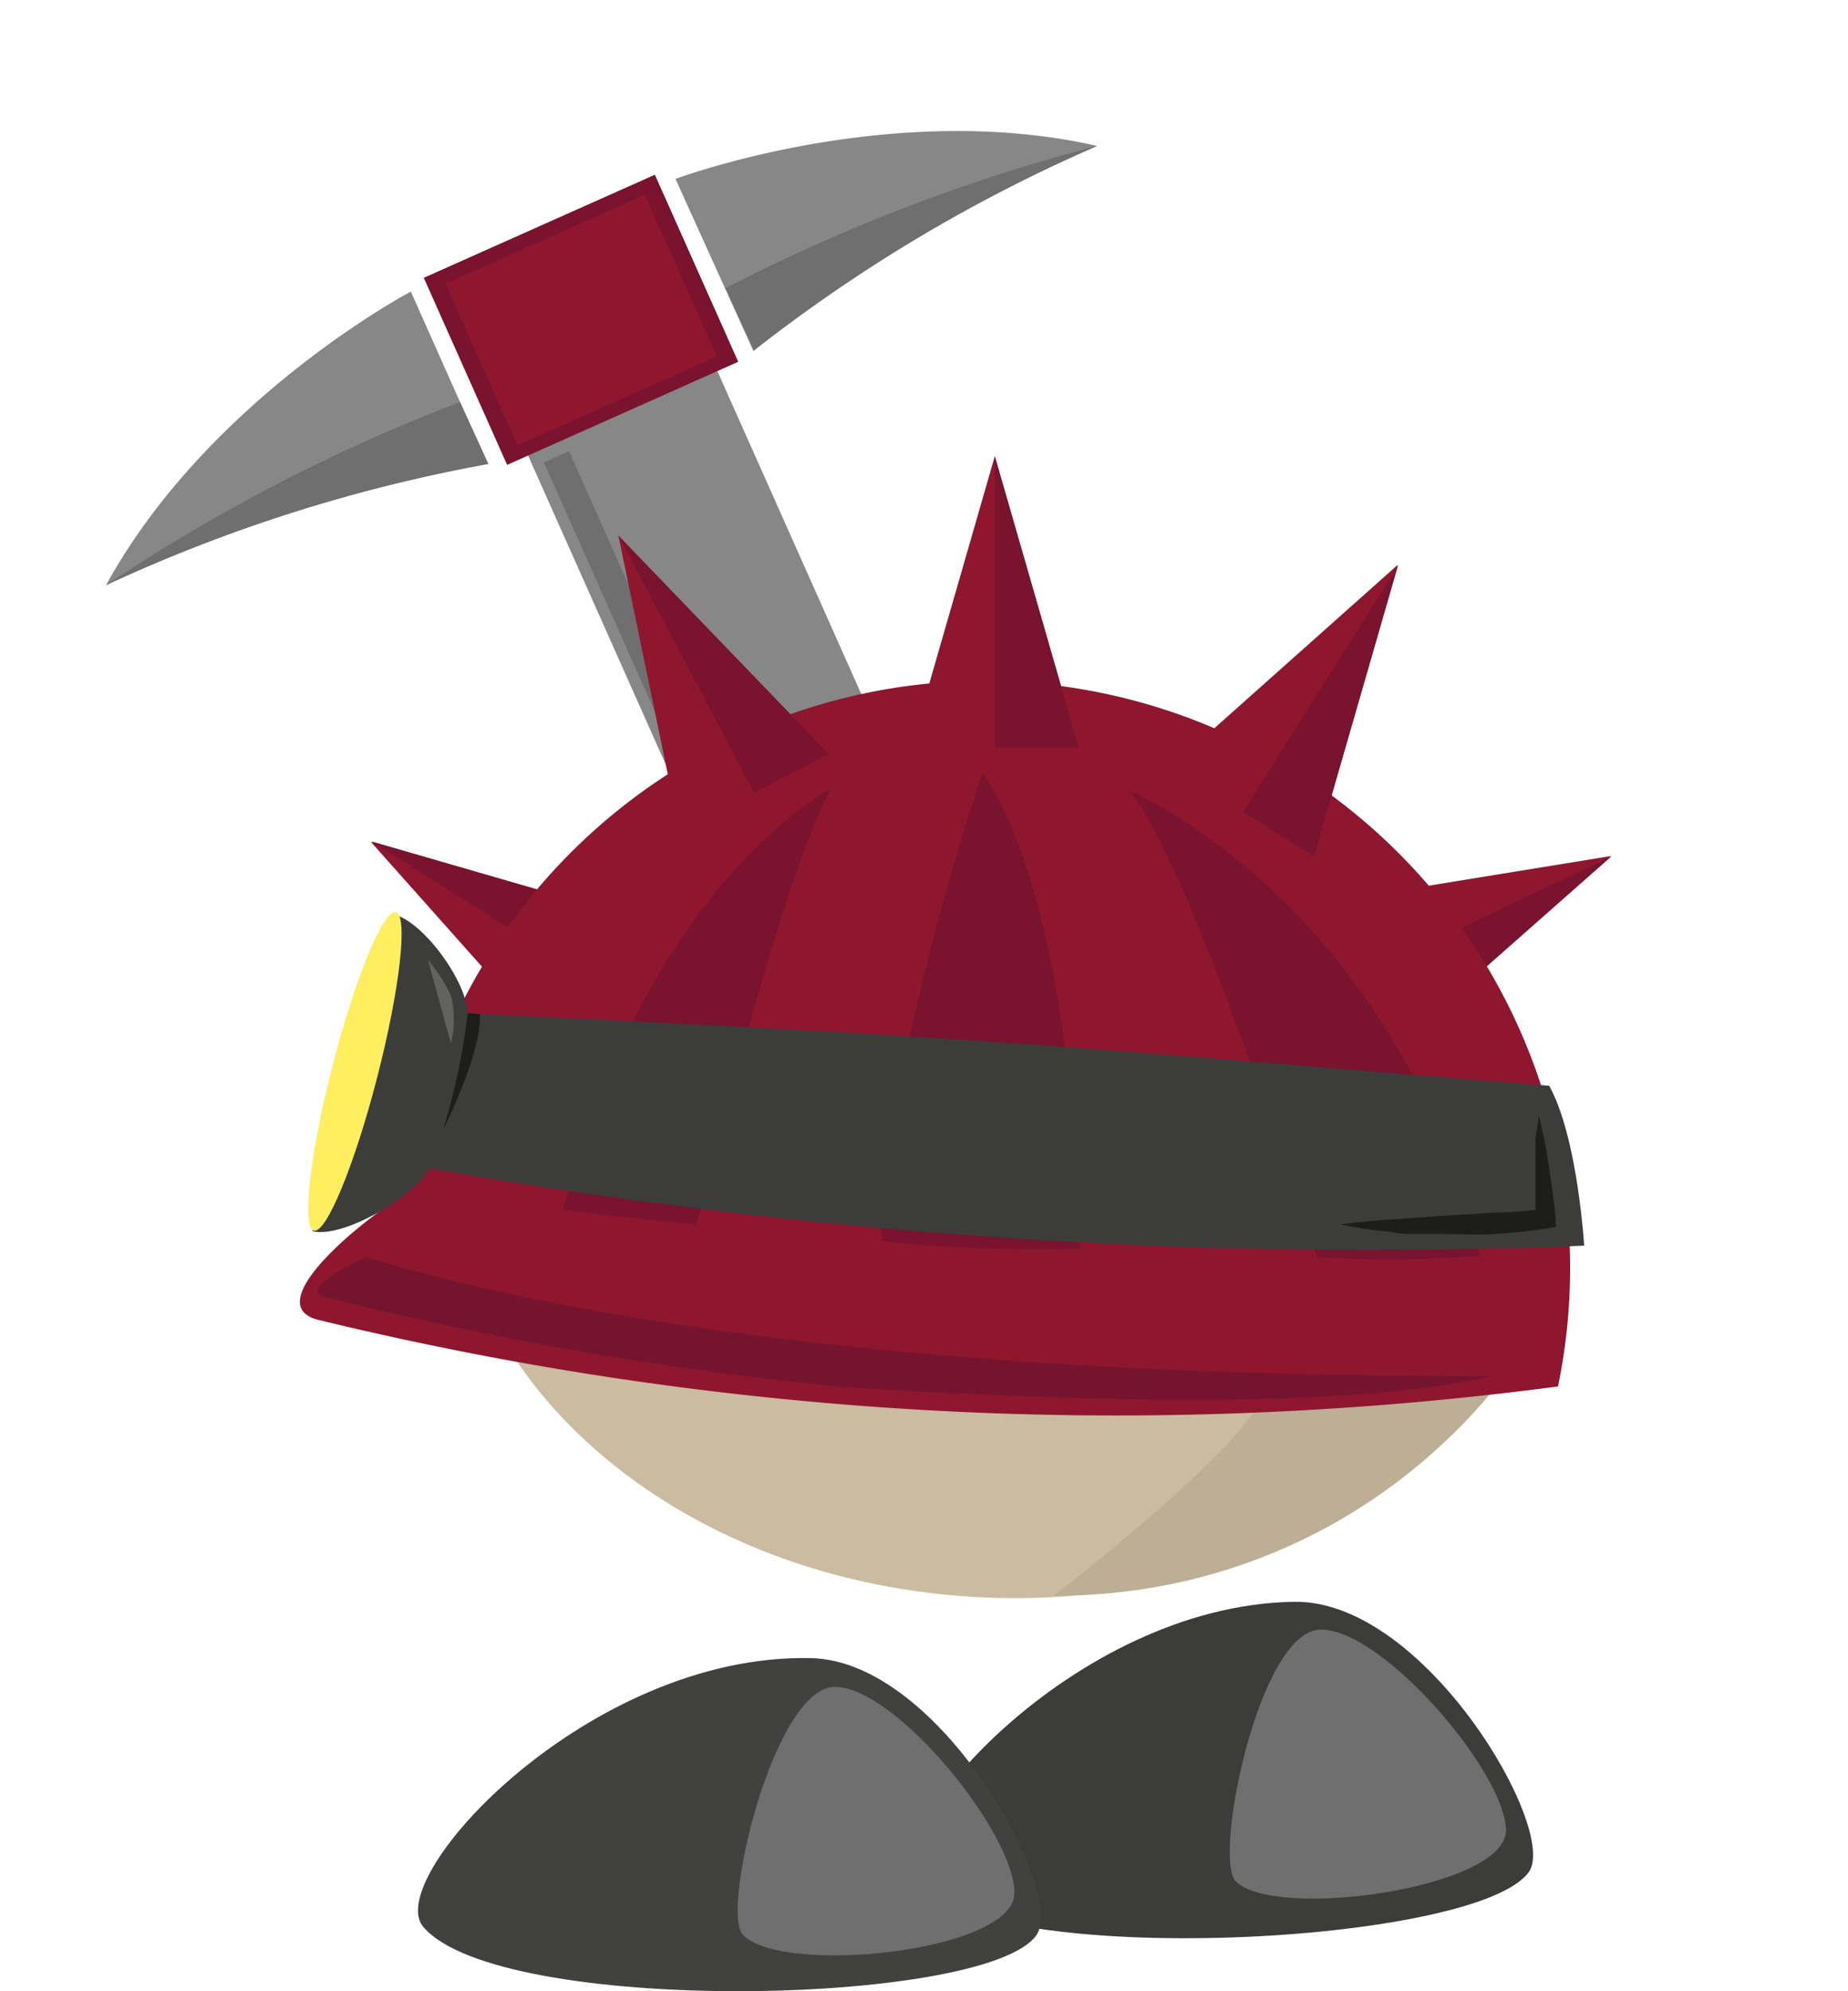 <svg id="Ebene_1" data-name="Ebene 1" xmlns="http://www.w3.org/2000/svg" viewBox="0 0 65 70"><defs><style>.cls-1{fill:#878787;}.cls-2{fill:#79132e;}.cls-3{fill:#8e172f;}.cls-4{fill:#706f6f;}.cls-5{fill:#cbbba0;}.cls-6{fill:#bcaf95;}.cls-7{fill:#77142d;}.cls-8{fill:#3c3c3b;}.cls-9{fill:#1d1d1b;}.cls-10{fill:#feee60;}.cls-11{fill:#626261;}.cls-12{fill:#414140;}</style></defs><rect class="cls-1" x="20.73" y="13.36" width="7.29" height="13.45" transform="translate(-6.06 11.67) rotate(-24.03)"/><rect class="cls-2" x="15.99" y="7.64" width="8.9" height="7.2" transform="translate(-2.81 9.3) rotate(-24.03)"/><path class="cls-1" d="M14.45,10.25S7.34,14,3.73,20.57a55.4,55.4,0,0,1,13.42-4.26Z"/><rect class="cls-3" x="16.6" y="8.14" width="7.68" height="6.22" transform="translate(-2.81 9.3) rotate(-24.03)"/><path class="cls-4" d="M3.73,20.57a62.83,62.83,0,0,1,12.45-6.44l1,2.18A55.4,55.4,0,0,0,3.73,20.57Z"/><path class="cls-1" d="M23.76,6.29s7.53-2.82,14.83-1.16A55.18,55.18,0,0,0,26.5,12.34Z"/><path class="cls-4" d="M38.59,5.13a63.21,63.21,0,0,0-13.07,5l1,2.18A55.18,55.18,0,0,1,38.59,5.13Z"/><rect class="cls-4" x="21.82" y="15.47" width="0.97" height="13.45" transform="translate(-7.1 11.01) rotate(-24.03)"/><polygon class="cls-3" points="13.04 29.59 20.11 37.53 23.26 32.54 13.04 29.59"/><polyline class="cls-2" points="21.72 35.03 23.3 32.54 13.07 29.58"/><polygon class="cls-3" points="56.68 30.09 46.17 31.8 48.7 37.13 56.68 30.09"/><polyline class="cls-2" points="47.42 34.5 48.68 37.16 56.66 30.12"/><path class="cls-5" d="M17.09,36.68c-.85,1.76-1.31,1.62-1.31,3.62,0,8.77,8.93,15.88,19.94,15.88,9.64,0,17.68-5.44,19.54-12.68Z"/><path class="cls-6" d="M54.62,45.74A19.8,19.8,0,0,1,37.07,56.09S44,50.76,44.4,49s1.22-5.84,2.45-7S55.42,44.24,54.62,45.74Z"/><path class="cls-3" d="M33,24A20.61,20.61,0,0,0,14.2,42c-1.93,1.23-5,3.91-3,4.4a118.86,118.86,0,0,0,43.6,2.34A20.63,20.63,0,0,0,33,24Z"/><path class="cls-2" d="M29.24,27.73s-6.41,3.21-9.43,14.8c2.17.29,4.69.51,4.69.51S27.52,30.66,29.24,27.73Z"/><path class="cls-2" d="M39.73,27.79s9.36,4,12.32,16.36a43.48,43.48,0,0,1-5.72.05S41.89,30.4,39.73,27.79Z"/><path class="cls-2" d="M34.56,27.16S31.18,37.06,31,43.63a53.26,53.26,0,0,0,7,.27S37.89,32.05,34.56,27.16Z"/><path class="cls-7" d="M12.86,44.19s-2.22,1-1.56,1.38a124.73,124.73,0,0,0,18.32,3.19c17.45,1.1,21.6-.15,22.91-.39C49.39,48.34,27.72,48.63,12.86,44.19Z"/><path class="cls-8" d="M15.69,35.59c20,.92,21.94,1.23,38.8,2.58,1,1.8,1.23,5.62,1.23,5.62A191.6,191.6,0,0,1,14.7,41"/><path class="cls-9" d="M54.13,39.24c.08.3.14.59.2.89s.11.6.15.9c.1.6.17,1.2.24,1.8l0,.3-.33.06c-.61.09-1.21.15-1.81.19s-1.21,0-1.82,0l-.91,0c-.3,0-.6,0-.9-.07a14,14,0,0,1-1.8-.27c.61-.08,1.21-.13,1.81-.17l1.79-.13,1.78-.11c.59,0,1.19-.07,1.77-.12l-.29.36c0-.61,0-1.21,0-1.82,0-.3,0-.6,0-.91S54.1,39.54,54.13,39.24Z"/><path class="cls-8" d="M13.87,32.15c1.12.29,2.81,2.72,2.55,3.73l-1.24,5c-.26,1-3.08,2.69-4.19,2.4"/><ellipse class="cls-10" cx="12.42" cy="37.73" rx="5.77" ry="0.81" transform="matrix(0.25, -0.97, 0.97, 0.25, -27.22, 40.28)"/><path class="cls-9" d="M16.45,35.62a23,23,0,0,1-.86,4.08c1.44-2.93,1.29-4.05,1.29-4.05Z"/><path class="cls-11" d="M15.05,33.74A5.69,5.69,0,0,1,15.86,35a3.54,3.54,0,0,1,0,1.68Z"/><polygon class="cls-3" points="34.99 16.04 32.04 26.27 37.94 26.27 34.99 16.04"/><polygon class="cls-3" points="49.17 19.85 41.22 26.93 46.22 30.08 49.17 19.85"/><polygon class="cls-3" points="21.75 18.83 23.91 29.25 29.13 26.49 21.75 18.83"/><polyline class="cls-2" points="26.53 27.88 29.14 26.5 21.76 18.84"/><polyline class="cls-2" points="43.72 28.54 46.22 30.11 49.17 19.89"/><polyline class="cls-2" points="34.99 26.27 37.94 26.27 34.99 16.04"/><path class="cls-8" d="M32.23,66.23c-1.51-1.66,5.49-9.82,13.31-9.92,4.59-.05,9.27,8,8.24,9.49C52,68.35,35,69.26,32.23,66.23Z"/><path class="cls-4" d="M46.41,57.29c2.15-.1,6.54,5,6.56,7.05s-8.16,3.18-9.51,1.79C42.67,65.32,44.26,57.4,46.41,57.29Z"/><path class="cls-12" d="M14.89,67.74c-1.46-1.71,5.82-9.63,13.64-9.45,4.58.1,9,8.32,7.91,9.76C34.58,70.54,17.55,70.86,14.89,67.74Z"/><path class="cls-4" d="M29.36,59.3c2.16,0,6.37,5.2,6.32,7.27S27.42,69.46,26.12,68C25.36,67.19,27.21,59.33,29.36,59.3Z"/></svg>